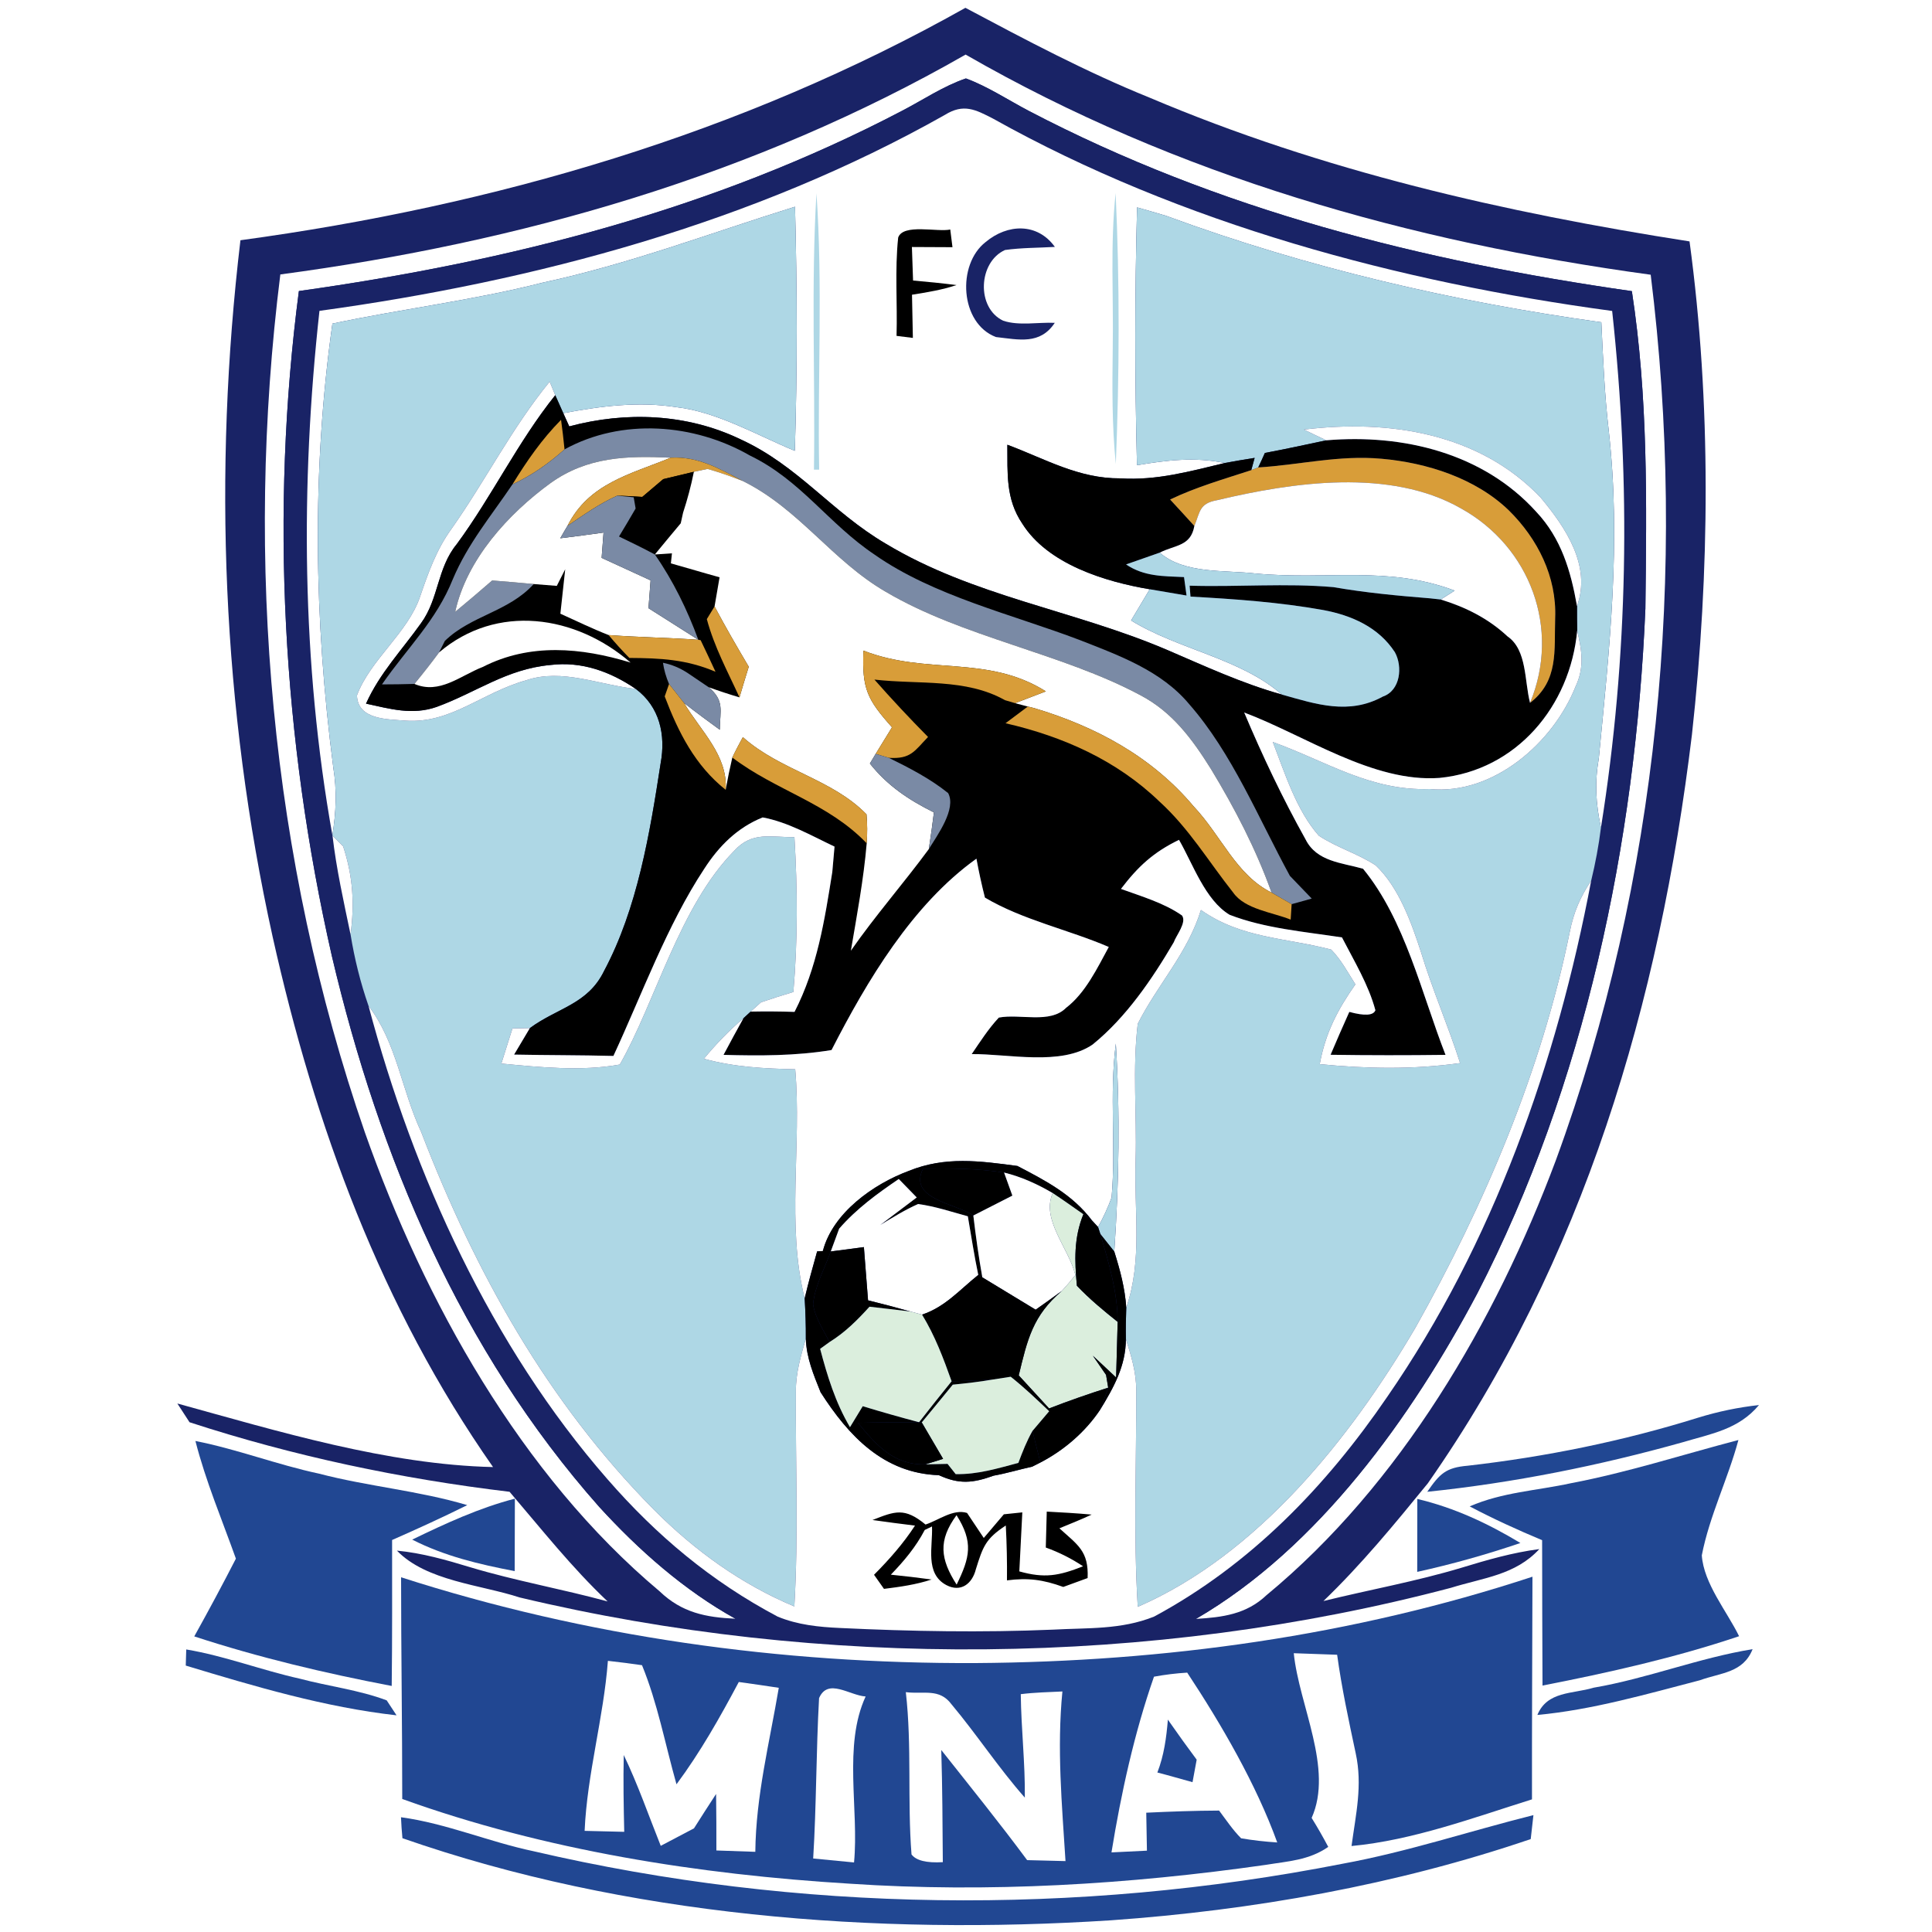 <?xml version="1.0" encoding="UTF-8" standalone="no"?>
<!DOCTYPE svg PUBLIC "-//W3C//DTD SVG 1.1//EN" "http://www.w3.org/Graphics/SVG/1.1/DTD/svg11.dtd">
<svg xmlns="http://www.w3.org/2000/svg" version="1.1" viewBox="0 0 200 200" width="200.0pt" height="200.0pt">
<path d="M 0.00 0.00 L 200.00 0.00 L 200.00 200.00 L 0.00 200.00 L 0.00 0.00 Z" fill="#ffffff" />
<path d="M 99.94 0.81 C 106.20 4.14 112.43 7.45 119.01 10.11 C 136.92 17.71 155.74 22.00 174.90 24.99 C 177.17 41.78 177.00 59.21 175.15 76.04 C 171.79 103.79 163.97 130.44 147.81 153.55 C 144.37 157.77 140.93 161.96 137.00 165.74 C 141.79 164.56 146.58 163.71 151.30 162.29 C 153.95 161.48 156.59 160.72 159.35 160.36 C 156.86 163.06 153.56 163.32 150.20 164.37 C 119.15 172.57 85.02 172.81 53.80 165.37 C 49.74 164.04 44.14 163.68 41.09 160.52 C 43.70 160.77 46.18 161.48 48.68 162.24 C 53.37 163.65 58.17 164.49 62.90 165.78 C 59.19 162.27 56.06 158.30 52.75 154.43 C 41.47 153.08 30.42 150.75 19.62 147.23 C 19.20 146.58 18.78 145.94 18.36 145.29 C 28.81 148.17 40.14 151.62 51.04 151.87 C 39.45 135.31 32.60 116.58 28.22 96.96 C 23.00 73.31 22.04 48.90 24.89 24.87 C 51.20 21.29 76.72 13.86 99.94 0.81 Z" fill="#192366" />
<path d="M 99.96 5.65 C 121.84 18.24 145.98 25.04 170.88 28.44 C 174.68 59.08 171.72 91.09 161.05 120.14 C 154.82 136.80 144.96 153.69 131.11 165.13 C 129.01 167.12 126.55 167.42 123.80 167.59 C 136.48 160.22 146.15 146.68 152.91 133.93 C 164.07 112.32 169.31 87.18 170.33 63.00 C 170.46 51.88 170.62 41.18 168.93 30.14 C 147.12 27.02 126.17 21.75 106.54 11.50 C 104.38 10.37 102.27 8.96 99.99 8.12 C 97.69 8.90 95.57 10.33 93.42 11.45 C 73.85 21.70 52.71 27.07 30.94 30.13 C 27.95 53.00 29.24 76.51 34.36 98.99 C 39.27 119.84 47.70 139.81 62.03 155.99 C 66.11 160.46 70.81 164.62 76.13 167.57 C 73.05 167.43 70.58 166.94 68.28 164.73 C 53.93 152.69 43.94 134.70 37.77 117.22 C 27.99 88.91 25.30 58.08 29.02 28.41 C 53.93 25.08 78.06 18.19 99.96 5.65 Z" fill="#ffffff" />
<path d="M 99.99 8.12 C 102.27 8.96 104.38 10.37 106.54 11.50 C 126.17 21.75 147.12 27.02 168.93 30.14 C 170.62 41.18 170.46 51.88 170.33 63.00 C 169.31 87.18 164.07 112.32 152.91 133.93 C 146.15 146.68 136.48 160.22 123.80 167.59 C 122.37 167.64 120.90 167.47 119.47 167.35 C 129.45 161.98 137.28 153.87 143.62 144.58 C 154.56 128.75 161.17 109.97 164.72 91.16 C 165.16 89.35 165.50 87.53 165.73 85.68 C 168.57 67.90 168.83 50.08 166.89 32.19 C 144.88 29.22 122.28 23.18 102.80 12.28 C 100.98 11.34 99.75 10.69 97.82 11.89 C 78.06 23.05 55.44 29.11 33.07 32.18 C 31.09 50.15 31.22 68.64 34.41 86.47 L 34.42 86.50 C 34.82 89.96 35.58 93.34 36.29 96.74 C 36.70 99.26 37.31 101.72 38.15 104.13 C 42.82 121.67 50.86 139.36 62.87 153.11 C 67.96 158.96 73.63 163.71 80.50 167.35 C 79.06 167.46 77.58 167.62 76.13 167.57 C 70.81 164.62 66.11 160.46 62.03 155.99 C 47.70 139.81 39.27 119.84 34.36 98.99 C 29.24 76.51 27.95 53.00 30.94 30.13 C 52.71 27.07 73.85 21.70 93.42 11.45 C 95.57 10.33 97.69 8.90 99.99 8.12 Z" fill="#192366" />
<path d="M 102.80 12.28 C 122.28 23.18 144.88 29.22 166.89 32.19 C 168.83 50.08 168.57 67.90 165.73 85.68 C 165.19 83.17 165.07 81.02 165.51 78.48 C 166.62 66.99 167.83 56.19 166.54 44.61 C 166.10 40.87 165.95 37.12 165.77 33.36 C 150.36 31.21 135.32 27.72 120.71 22.34 C 119.71 22.04 118.71 21.75 117.71 21.47 C 117.47 30.34 117.47 39.29 117.70 48.16 C 120.76 47.64 123.69 47.28 126.79 47.93 C 123.18 48.79 119.74 49.76 115.98 49.52 C 111.65 49.55 108.22 47.51 104.28 46.04 C 104.31 49.00 104.09 51.64 105.83 54.21 C 108.47 58.41 114.40 60.22 119.02 61.00 C 118.38 62.08 117.73 63.15 117.09 64.23 C 122.02 67.26 128.37 68.13 132.70 71.90 C 128.55 70.74 124.69 68.94 120.75 67.25 C 111.16 63.16 100.73 61.73 91.69 56.28 C 86.08 52.99 82.61 48.18 76.60 45.45 C 71.08 42.81 64.79 42.57 58.93 44.14 L 58.31 42.77 C 62.21 42.04 66.07 41.53 70.03 42.15 C 74.23 42.63 78.37 45.05 82.28 46.67 C 82.55 38.27 82.52 29.80 82.30 21.40 C 73.59 24.11 65.12 27.34 56.17 29.26 C 48.99 31.09 41.64 31.97 34.41 33.50 C 32.26 48.79 32.52 64.15 34.50 79.44 C 34.89 81.85 34.79 84.07 34.41 86.47 C 31.22 68.64 31.09 50.15 33.07 32.18 C 55.44 29.11 78.06 23.05 97.82 11.89 C 99.75 10.69 100.98 11.34 102.80 12.28 Z" fill="#ffffff" />
<path d="M 84.52 20.01 C 85.18 29.50 84.63 39.10 84.80 48.62 L 84.26 48.62 C 84.40 39.09 83.95 29.51 84.52 20.01 Z" fill="#aed7e5" />
<path d="M 115.49 19.99 C 115.92 29.21 115.88 38.82 115.51 48.04 C 115.10 44.03 115.14 40.02 115.19 36.00 C 115.28 30.61 114.92 25.37 115.49 19.99 Z" fill="#aed7e5" />
<path d="M 82.30 21.40 C 82.52 29.80 82.55 38.27 82.28 46.67 C 78.37 45.05 74.23 42.63 70.03 42.15 C 66.07 41.53 62.21 42.04 58.31 42.77 C 58.03 42.15 57.75 41.53 57.48 40.91 L 56.90 39.51 C 52.99 44.30 50.30 49.68 46.75 54.73 C 45.19 56.87 44.34 59.27 43.49 61.75 C 42.24 65.49 38.32 68.30 36.95 71.99 C 37.05 74.53 40.11 74.44 41.98 74.60 C 46.71 74.93 49.86 71.70 54.51 70.41 C 58.16 69.18 61.97 70.88 65.82 71.32 C 68.29 73.17 68.93 76.06 68.39 79.01 C 67.28 86.21 65.99 94.04 62.53 100.52 C 60.84 103.98 57.73 104.31 54.85 106.43 C 54.25 106.44 53.65 106.45 53.05 106.46 C 52.66 107.67 52.28 108.88 51.90 110.10 C 55.89 110.48 60.20 110.92 64.16 110.20 C 67.86 103.71 70.34 93.81 76.02 88.06 C 77.87 86.03 79.80 86.69 82.24 86.66 C 82.56 92.02 82.59 97.34 82.13 102.69 C 81.01 103.02 79.89 103.38 78.78 103.76 L 77.71 104.72 L 76.96 105.41 C 75.45 106.71 74.13 108.07 72.87 109.60 C 75.97 110.46 79.12 110.62 82.32 110.69 C 83.00 118.50 81.39 126.82 83.30 134.41 C 83.38 135.79 83.43 137.18 83.42 138.56 C 82.91 140.36 82.38 142.11 82.39 144.00 C 82.34 151.45 82.67 158.83 82.23 166.30 C 76.69 163.97 71.92 160.52 67.69 156.28 C 56.67 145.14 49.21 131.75 43.61 117.21 C 41.52 112.70 41.07 107.95 38.15 104.13 C 37.31 101.72 36.70 99.26 36.29 96.74 C 36.71 93.52 36.54 90.72 35.52 87.61 L 34.42 86.50 L 34.41 86.47 C 34.79 84.07 34.89 81.85 34.50 79.44 C 32.52 64.15 32.26 48.79 34.41 33.50 C 41.64 31.97 48.99 31.09 56.17 29.26 C 65.12 27.34 73.59 24.11 82.30 21.40 Z" fill="#aed7e5" />
<path d="M 117.71 21.47 C 118.71 21.75 119.71 22.04 120.71 22.34 C 135.32 27.72 150.36 31.21 165.77 33.36 C 165.95 37.12 166.10 40.87 166.54 44.61 C 167.83 56.19 166.62 66.99 165.51 78.48 C 165.07 81.02 165.19 83.17 165.73 85.68 C 165.50 87.53 165.16 89.35 164.72 91.16 C 163.58 92.87 162.90 94.44 162.50 96.48 C 159.58 110.86 153.68 124.71 146.51 137.47 C 139.80 148.88 130.20 160.94 117.78 166.34 C 117.32 158.85 117.65 151.39 117.62 144.00 C 117.65 142.11 117.10 140.38 116.55 138.60 C 116.53 137.53 116.55 136.45 116.59 135.37 C 118.29 130.37 117.38 125.50 117.56 120.00 C 117.69 115.35 117.22 110.59 117.78 105.98 C 119.83 101.92 122.94 98.68 124.32 94.20 C 128.51 97.15 133.06 97.06 137.80 98.30 C 138.82 99.33 139.54 100.69 140.31 101.90 C 138.46 104.53 137.20 106.96 136.62 110.16 C 141.48 110.64 146.30 110.73 151.15 110.05 C 149.91 106.17 148.27 102.43 147.09 98.53 C 146.10 95.48 144.79 91.83 142.41 89.58 C 140.57 88.37 138.36 87.73 136.52 86.51 C 134.20 83.88 133.01 80.04 131.76 76.81 C 137.37 78.84 141.86 81.89 148.00 81.68 C 154.59 82.33 160.79 76.88 163.10 71.07 C 164.04 69.08 163.75 67.34 163.27 65.28 C 163.25 64.44 163.25 63.59 163.25 62.74 C 164.76 58.57 162.06 54.59 159.49 51.51 C 153.14 44.83 143.78 43.39 134.98 44.47 C 135.75 44.85 136.53 45.22 137.31 45.58 C 135.19 46.03 133.07 46.49 130.94 46.89 C 130.72 47.39 130.49 47.89 130.25 48.39 L 129.53 48.67 L 129.88 47.40 C 128.85 47.56 127.82 47.74 126.79 47.93 C 123.69 47.28 120.76 47.64 117.70 48.16 C 117.47 39.29 117.47 30.34 117.71 21.47 Z" fill="#aed7e5" />
<path d="M 98.37 23.76 C 98.45 24.37 98.52 24.98 98.60 25.59 C 97.20 25.58 95.80 25.58 94.40 25.57 C 94.44 26.73 94.48 27.88 94.52 29.04 C 96.02 29.17 97.52 29.32 99.02 29.51 C 97.52 30.01 95.97 30.26 94.41 30.51 C 94.44 32.00 94.47 33.49 94.50 34.98 C 93.94 34.91 93.38 34.84 92.81 34.77 C 92.91 31.40 92.62 27.94 92.98 24.59 C 93.49 23.12 97.04 24.05 98.37 23.76 Z" fill="#000000" />
<path d="M 109.20 25.56 C 107.49 25.66 105.74 25.64 104.04 25.88 C 101.27 27.12 101.04 31.87 103.85 33.20 C 105.49 33.75 107.48 33.34 109.19 33.42 C 107.67 35.71 105.49 35.16 103.10 34.89 C 99.36 33.47 99.04 27.37 102.04 25.05 C 104.29 23.17 107.38 23.03 109.20 25.56 Z" fill="#192366" />
<path d="M 56.90 39.51 L 57.48 40.91 C 53.62 45.72 50.95 51.34 47.29 56.32 C 45.24 58.80 45.44 61.98 43.58 64.52 C 41.61 67.29 39.31 69.68 37.89 72.84 C 40.38 73.38 42.68 74.06 45.20 73.18 C 49.31 71.68 52.44 69.25 56.98 68.84 C 60.21 68.44 63.18 69.52 65.82 71.32 C 61.97 70.88 58.16 69.18 54.51 70.41 C 49.86 71.70 46.71 74.93 41.98 74.60 C 40.11 74.44 37.05 74.53 36.95 71.99 C 38.32 68.30 42.24 65.49 43.49 61.75 C 44.34 59.27 45.19 56.87 46.75 54.73 C 50.30 49.68 52.99 44.30 56.90 39.51 Z" fill="#ffffff" />
<path d="M 57.48 40.91 C 57.75 41.53 58.03 42.15 58.31 42.77 L 58.93 44.14 C 64.79 42.57 71.08 42.81 76.60 45.45 C 82.61 48.18 86.08 52.99 91.69 56.28 C 100.73 61.73 111.16 63.16 120.75 67.25 C 124.69 68.94 128.55 70.74 132.70 71.90 C 136.27 72.91 139.64 74.03 143.15 72.11 C 144.98 71.48 145.22 69.01 144.40 67.52 C 142.71 64.92 139.92 63.70 136.98 63.15 C 132.46 62.34 127.82 62.01 123.24 61.76 L 123.15 60.63 C 128.10 60.78 133.10 60.35 138.03 60.78 C 141.37 61.36 144.68 61.67 148.05 61.94 L 149.14 62.06 C 151.71 62.84 154.08 64.03 156.06 65.88 C 158.09 67.28 157.80 70.51 158.39 72.76 C 161.37 70.45 160.88 67.35 160.99 63.99 C 161.16 59.71 159.18 55.77 156.18 52.82 C 152.74 49.50 147.69 47.90 143.02 47.49 C 138.62 47.09 134.59 48.12 130.25 48.39 C 130.49 47.89 130.72 47.39 130.94 46.89 C 133.07 46.49 135.19 46.03 137.31 45.58 C 145.25 44.91 153.53 46.90 159.02 52.97 C 161.62 55.72 162.61 59.11 163.25 62.74 C 163.25 63.59 163.25 64.44 163.27 65.28 C 162.55 73.08 157.00 79.75 149.01 80.53 C 142.12 81.03 135.11 76.13 128.80 73.76 C 130.68 78.22 132.79 82.67 135.15 86.89 C 136.30 89.20 138.88 89.30 141.10 89.93 C 145.46 95.24 147.16 102.86 149.64 109.20 C 145.67 109.25 141.71 109.25 137.74 109.19 C 138.37 107.70 139.02 106.22 139.68 104.75 C 141.26 105.18 142.17 105.13 142.38 104.58 C 141.68 101.95 140.16 99.45 138.92 97.04 C 135.07 96.45 130.93 96.11 127.29 94.70 C 124.76 93.19 123.48 89.41 122.05 86.94 C 119.39 88.23 117.81 89.70 116.04 92.02 C 118.13 92.78 120.53 93.48 122.36 94.77 C 122.88 95.48 121.75 96.84 121.51 97.54 C 119.27 101.36 116.58 105.31 113.12 108.12 C 109.86 110.38 104.37 109.08 100.59 109.12 C 101.47 107.83 102.33 106.48 103.40 105.34 C 105.61 104.92 108.70 106.01 110.36 104.33 C 112.37 102.79 113.59 100.21 114.78 98.03 C 110.60 96.23 105.87 95.24 101.96 92.92 C 101.62 91.59 101.33 90.25 101.08 88.89 C 94.44 93.64 89.75 101.54 86.08 108.70 C 82.37 109.31 78.65 109.30 74.90 109.20 C 75.57 107.93 76.26 106.67 76.96 105.41 L 77.71 104.72 C 79.23 104.69 80.74 104.70 82.25 104.75 C 84.60 100.16 85.36 95.29 86.16 90.26 C 86.23 89.39 86.31 88.51 86.39 87.64 C 84.02 86.52 81.54 85.09 78.95 84.62 C 76.33 85.67 74.42 87.59 72.91 89.93 C 69.05 95.77 66.44 102.98 63.50 109.31 C 60.07 109.22 56.65 109.24 53.22 109.17 C 53.76 108.25 54.30 107.34 54.85 106.43 C 57.73 104.31 60.84 103.98 62.53 100.52 C 65.99 94.04 67.28 86.21 68.39 79.01 C 68.93 76.06 68.29 73.17 65.82 71.32 C 63.18 69.52 60.21 68.44 56.98 68.84 C 52.44 69.25 49.31 71.68 45.20 73.18 C 42.68 74.06 40.38 73.38 37.89 72.84 C 39.31 69.68 41.61 67.29 43.58 64.52 C 45.44 61.98 45.24 58.80 47.29 56.32 C 50.95 51.34 53.62 45.72 57.48 40.91 Z" fill="#000000" />
<path d="M 58.08 43.46 C 58.22 44.48 58.34 45.50 58.44 46.52 C 56.77 48.00 55.09 49.19 53.05 50.14 C 54.52 47.74 56.09 45.47 58.08 43.46 Z" fill="#d89d39" />
<path d="M 134.98 44.47 C 143.78 43.39 153.14 44.83 159.49 51.51 C 162.06 54.59 164.76 58.57 163.25 62.74 C 162.61 59.11 161.62 55.72 159.02 52.97 C 153.53 46.90 145.25 44.91 137.31 45.58 C 136.53 45.22 135.75 44.85 134.98 44.47 Z" fill="#ffffff" />
<path d="M 77.62 47.15 C 82.94 49.72 85.73 54.20 90.56 57.43 C 96.65 61.70 104.82 63.61 111.76 66.25 C 115.84 67.85 120.22 69.43 123.11 72.90 C 127.54 77.95 130.27 84.69 133.53 90.67 C 134.29 91.45 135.04 92.23 135.79 93.02 L 133.71 93.60 C 133.02 93.21 132.32 92.80 131.63 92.40 C 130.02 87.90 127.83 83.69 125.36 79.61 C 123.42 76.51 121.36 73.70 118.04 71.96 C 109.91 67.61 99.69 65.98 91.69 61.26 C 86.12 58.03 82.76 52.70 76.89 49.79 C 74.46 48.52 72.29 47.23 69.44 47.38 C 64.92 47.17 60.81 47.27 56.99 50.01 C 52.61 53.20 48.31 57.91 47.12 63.34 C 48.41 62.27 49.69 61.19 50.95 60.09 C 52.39 60.20 53.82 60.33 55.25 60.46 C 52.65 63.34 48.75 63.71 46.05 66.35 L 45.45 67.54 C 44.63 68.65 43.78 69.73 42.90 70.80 C 41.78 70.84 40.66 70.84 39.54 70.85 C 42.14 67.09 45.16 64.25 46.88 59.95 C 48.43 56.27 50.85 53.40 53.05 50.14 C 55.09 49.19 56.77 48.00 58.44 46.52 C 64.36 43.26 71.84 43.83 77.62 47.15 Z" fill="#7a8aa5" />
<path d="M 104.28 46.04 C 108.22 47.51 111.65 49.55 115.98 49.52 C 119.74 49.76 123.18 48.79 126.79 47.93 C 127.82 47.74 128.85 47.56 129.88 47.40 L 129.53 48.67 C 126.69 49.60 123.84 50.41 121.13 51.71 C 121.97 52.62 122.81 53.53 123.64 54.45 C 123.26 56.56 121.69 56.39 120.05 57.21 C 118.89 57.62 117.73 58.02 116.57 58.43 C 118.44 59.69 120.40 59.64 122.57 59.74 L 122.83 61.65 C 121.56 61.43 120.29 61.22 119.02 61.00 C 114.40 60.22 108.47 58.41 105.83 54.21 C 104.09 51.64 104.31 49.00 104.28 46.04 Z" fill="#000000" />
<path d="M 69.44 47.38 C 65.24 49.10 60.96 50.03 58.75 54.43 C 58.49 54.86 58.24 55.29 58.00 55.72 C 59.49 55.54 60.98 55.34 62.48 55.13 C 62.41 56.00 62.34 56.87 62.28 57.75 C 63.97 58.52 65.66 59.30 67.35 60.08 C 67.28 61.04 67.20 62.00 67.13 62.96 C 68.85 64.05 70.58 65.14 72.29 66.23 C 69.20 66.01 66.10 65.97 63.00 65.74 C 61.31 65.08 59.67 64.28 58.01 63.53 C 58.18 61.99 58.34 60.46 58.51 58.93 C 58.22 59.50 57.93 60.07 57.64 60.65 C 56.84 60.58 56.05 60.52 55.25 60.46 C 53.82 60.33 52.39 60.20 50.95 60.09 C 49.69 61.19 48.41 62.27 47.12 63.34 C 48.31 57.91 52.61 53.20 56.99 50.01 C 60.81 47.27 64.92 47.17 69.44 47.38 Z" fill="#ffffff" />
<path d="M 69.44 47.38 C 72.29 47.23 74.46 48.52 76.89 49.79 C 75.69 49.32 74.48 48.89 73.24 48.54 L 71.83 48.84 C 70.77 49.10 69.72 49.35 68.66 49.60 C 67.94 50.22 67.21 50.83 66.49 51.44 C 65.63 51.38 64.76 51.34 63.90 51.31 C 62.09 52.11 60.39 53.32 58.75 54.43 C 60.96 50.03 65.24 49.10 69.44 47.38 Z" fill="#d89d39" />
<path d="M 143.02 47.49 C 147.69 47.90 152.74 49.50 156.18 52.82 C 159.18 55.77 161.16 59.71 160.99 63.99 C 160.88 67.35 161.37 70.45 158.39 72.76 C 161.57 65.09 158.42 56.61 151.24 52.63 C 143.91 48.44 133.84 49.91 125.99 51.78 C 124.15 52.11 124.24 52.96 123.64 54.45 C 122.81 53.53 121.97 52.62 121.13 51.71 C 123.84 50.41 126.69 49.60 129.53 48.67 L 130.25 48.39 C 134.59 48.12 138.62 47.09 143.02 47.49 Z" fill="#d89d39" />
<path d="M 71.83 48.84 C 71.54 50.29 71.16 51.70 70.71 53.08 L 70.47 54.17 C 69.57 55.24 68.68 56.32 67.79 57.40 C 66.57 56.74 65.32 56.14 64.08 55.54 C 64.66 54.58 65.24 53.61 65.80 52.64 L 65.60 51.48 L 63.90 51.31 C 64.76 51.34 65.63 51.38 66.49 51.44 C 67.21 50.83 67.94 50.22 68.66 49.60 C 69.72 49.35 70.77 49.10 71.83 48.84 Z" fill="#000000" />
<path d="M 71.83 48.84 L 73.24 48.54 C 74.48 48.89 75.69 49.32 76.89 49.79 C 82.76 52.70 86.12 58.03 91.69 61.26 C 99.69 65.98 109.91 67.61 118.04 71.96 C 121.36 73.70 123.42 76.51 125.36 79.61 C 127.83 83.69 130.02 87.90 131.63 92.40 C 127.95 90.57 126.45 86.53 123.55 83.46 C 119.24 78.33 113.43 75.21 107.08 73.31 L 106.40 73.14 L 105.08 72.79 L 108.27 71.57 C 102.17 67.74 95.95 69.92 89.38 67.35 C 89.23 71.32 89.76 72.39 92.34 75.29 C 91.77 76.21 91.21 77.13 90.65 78.04 L 90.05 79.04 C 91.87 81.34 94.08 82.81 96.68 84.10 C 96.52 85.37 96.35 86.64 96.15 87.90 C 93.53 91.46 90.61 94.78 88.08 98.42 C 88.71 94.72 89.40 91.04 89.72 87.30 C 89.79 86.29 89.79 85.29 89.70 84.30 C 86.13 80.63 80.81 79.78 76.90 76.31 C 76.52 77.00 76.15 77.70 75.81 78.42 C 75.55 79.53 75.32 80.64 75.12 81.76 C 75.35 78.19 72.54 75.68 70.81 72.77 C 72.02 73.72 73.26 74.63 74.51 75.54 C 74.54 73.51 75.02 72.55 73.36 71.14 C 74.41 71.52 75.47 71.87 76.55 72.19 C 76.86 71.13 77.18 70.08 77.51 69.02 C 76.29 66.96 75.09 64.89 73.97 62.78 C 74.15 61.77 74.32 60.77 74.49 59.76 C 72.81 59.30 71.14 58.79 69.45 58.32 L 69.56 57.28 L 67.79 57.40 C 68.68 56.32 69.57 55.24 70.47 54.17 L 70.71 53.08 C 71.16 51.70 71.54 50.29 71.83 48.84 Z" fill="#ffffff" />
<path d="M 151.24 52.63 C 158.42 56.61 161.57 65.09 158.39 72.76 C 157.80 70.51 158.09 67.28 156.06 65.88 C 154.08 64.03 151.71 62.84 149.14 62.06 L 150.59 61.14 C 143.59 58.52 137.44 60.07 130.00 59.37 C 126.74 58.99 122.63 59.44 120.05 57.21 C 121.69 56.39 123.26 56.56 123.64 54.45 C 124.24 52.96 124.15 52.11 125.99 51.78 C 133.84 49.91 143.91 48.44 151.24 52.63 Z" fill="#ffffff" />
<path d="M 63.90 51.31 L 65.60 51.48 L 65.80 52.64 C 65.24 53.61 64.66 54.58 64.08 55.54 C 65.32 56.14 66.57 56.74 67.79 57.40 C 69.68 60.11 71.15 63.13 72.29 66.23 C 70.58 65.14 68.85 64.05 67.13 62.96 C 67.20 62.00 67.28 61.04 67.35 60.08 C 65.66 59.30 63.97 58.52 62.28 57.75 C 62.34 56.87 62.41 56.00 62.48 55.13 C 60.98 55.34 59.49 55.54 58.00 55.72 C 58.24 55.29 58.49 54.86 58.75 54.43 C 60.39 53.32 62.09 52.11 63.90 51.31 Z" fill="#7a8aa5" />
<path d="M 120.05 57.21 C 122.63 59.44 126.74 58.99 130.00 59.37 C 137.44 60.07 143.59 58.52 150.59 61.14 L 149.14 62.06 L 148.05 61.94 C 144.68 61.67 141.37 61.36 138.03 60.78 C 133.10 60.35 128.10 60.78 123.15 60.63 L 123.24 61.76 C 127.82 62.01 132.46 62.34 136.98 63.15 C 139.92 63.70 142.71 64.92 144.40 67.52 C 145.22 69.01 144.98 71.48 143.15 72.11 C 139.64 74.03 136.27 72.91 132.70 71.90 C 128.37 68.13 122.02 67.26 117.09 64.23 C 117.73 63.15 118.38 62.08 119.02 61.00 C 120.29 61.22 121.56 61.43 122.83 61.65 L 122.57 59.74 C 120.40 59.64 118.44 59.69 116.57 58.43 C 117.73 58.02 118.89 57.62 120.05 57.21 Z" fill="#aed7e5" />
<path d="M 73.17 64.09 L 73.97 62.78 C 75.09 64.89 76.29 66.96 77.51 69.02 C 77.18 70.08 76.86 71.13 76.55 72.19 C 75.32 69.50 73.94 66.97 73.17 64.09 Z" fill="#d89d39" />
<path d="M 65.28 68.59 C 60.17 67.03 54.86 66.55 49.98 69.04 C 47.62 69.96 45.50 71.91 42.90 70.80 C 43.78 69.73 44.63 68.65 45.45 67.54 C 51.43 62.44 59.59 63.66 65.28 68.59 Z" fill="#ffffff" />
<path d="M 63.00 65.74 C 66.10 65.97 69.20 66.01 72.29 66.23 L 72.53 66.27 C 73.05 67.36 73.57 68.45 74.07 69.54 C 71.04 68.25 68.35 68.13 65.15 68.11 C 64.40 67.35 63.69 66.56 63.00 65.74 Z" fill="#d89d39" />
<path d="M 163.27 65.28 C 163.75 67.34 164.04 69.08 163.10 71.07 C 160.79 76.88 154.59 82.33 148.00 81.68 C 141.86 81.89 137.37 78.84 131.76 76.81 C 133.01 80.04 134.20 83.88 136.52 86.51 C 138.36 87.73 140.57 88.37 142.41 89.58 C 144.79 91.83 146.10 95.48 147.09 98.53 C 148.27 102.43 149.91 106.17 151.15 110.05 C 146.30 110.73 141.48 110.64 136.62 110.16 C 137.20 106.96 138.46 104.53 140.31 101.90 C 139.54 100.69 138.82 99.33 137.80 98.30 C 133.06 97.06 128.51 97.15 124.32 94.20 C 122.94 98.68 119.83 101.92 117.78 105.98 C 117.22 110.59 117.69 115.35 117.56 120.00 C 117.38 125.50 118.29 130.37 116.59 135.37 C 116.46 133.36 115.95 131.47 115.35 129.56 C 115.84 122.38 115.96 115.21 115.51 108.03 C 114.82 113.34 115.54 118.67 115.07 123.97 C 114.69 125.01 114.22 126.03 113.67 127.02 L 113.05 126.35 C 111.01 123.65 108.25 122.23 105.32 120.70 C 101.43 120.18 97.83 119.68 94.06 121.22 C 90.42 122.57 86.20 125.56 85.18 129.51 L 84.59 129.54 C 84.14 131.16 83.68 132.77 83.30 134.41 C 81.39 126.82 83.00 118.50 82.32 110.69 C 79.12 110.62 75.97 110.46 72.87 109.60 C 74.13 108.07 75.45 106.71 76.96 105.41 C 76.26 106.67 75.57 107.93 74.90 109.20 C 78.65 109.30 82.37 109.31 86.08 108.70 C 89.75 101.54 94.44 93.64 101.08 88.89 C 101.33 90.25 101.62 91.59 101.96 92.92 C 105.87 95.24 110.60 96.23 114.78 98.03 C 113.59 100.21 112.37 102.79 110.36 104.33 C 108.70 106.01 105.61 104.92 103.40 105.34 C 102.33 106.48 101.47 107.83 100.59 109.12 C 104.37 109.08 109.86 110.38 113.12 108.12 C 116.58 105.31 119.27 101.36 121.51 97.54 C 121.75 96.84 122.88 95.48 122.36 94.77 C 120.53 93.48 118.13 92.78 116.04 92.02 C 117.81 89.70 119.39 88.23 122.05 86.94 C 123.48 89.41 124.76 93.19 127.29 94.70 C 130.93 96.11 135.07 96.45 138.92 97.04 C 140.16 99.45 141.68 101.95 142.38 104.58 C 142.17 105.13 141.26 105.18 139.68 104.75 C 139.02 106.22 138.37 107.70 137.74 109.19 C 141.71 109.25 145.67 109.25 149.64 109.20 C 147.16 102.86 145.46 95.24 141.10 89.93 C 138.88 89.30 136.30 89.20 135.15 86.89 C 132.79 82.67 130.68 78.22 128.80 73.76 C 135.11 76.13 142.12 81.03 149.01 80.53 C 157.00 79.75 162.55 73.08 163.27 65.28 Z" fill="#ffffff" />
<path d="M 89.38 67.35 C 95.95 69.92 102.17 67.74 108.27 71.57 L 105.08 72.79 L 104.03 72.48 C 99.99 70.20 95.14 70.88 90.52 70.35 C 92.32 72.39 94.16 74.36 96.07 76.29 C 94.67 77.74 94.30 78.60 92.01 78.45 L 90.65 78.04 C 91.21 77.13 91.77 76.21 92.34 75.29 C 89.76 72.39 89.23 71.32 89.38 67.35 Z" fill="#d89d39" />
<path d="M 68.63 68.61 C 69.54 68.79 70.40 69.15 71.23 69.70 C 71.94 70.18 72.65 70.66 73.36 71.14 C 75.02 72.55 74.54 73.51 74.51 75.54 C 73.26 74.63 72.02 73.72 70.81 72.77 L 69.26 70.81 C 68.95 70.09 68.74 69.36 68.63 68.61 Z" fill="#7a8aa5" />
<path d="M 68.81 72.09 L 69.26 70.81 L 70.81 72.77 C 72.54 75.68 75.35 78.19 75.12 81.76 C 71.95 79.24 70.22 75.80 68.81 72.09 Z" fill="#d89d39" />
<path d="M 106.40 73.14 L 107.08 73.31 C 113.43 75.21 119.24 78.33 123.55 83.46 C 126.45 86.53 127.95 90.57 131.63 92.40 C 132.32 92.80 133.02 93.21 133.71 93.60 L 133.61 95.20 C 131.75 94.44 128.87 94.14 127.66 92.40 C 125.11 89.19 123.09 85.76 120.02 82.97 C 115.59 78.70 110.04 76.24 104.09 74.87 C 104.86 74.29 105.63 73.71 106.40 73.14 Z" fill="#d89d39" />
<path d="M 76.90 76.31 C 80.81 79.78 86.13 80.63 89.70 84.30 C 89.79 85.29 89.79 86.29 89.72 87.30 C 85.70 83.10 80.32 81.85 75.81 78.42 C 76.15 77.70 76.52 77.00 76.90 76.31 Z" fill="#d89d39" />
<path d="M 90.65 78.04 L 92.01 78.45 C 94.13 79.49 96.30 80.61 98.15 82.10 C 99.03 83.73 97.04 86.45 96.15 87.90 C 96.35 86.64 96.52 85.37 96.68 84.10 C 94.08 82.81 91.87 81.34 90.05 79.04 L 90.65 78.04 Z" fill="#7a8aa5" />
<path d="M 78.95 84.62 C 81.54 85.09 84.02 86.52 86.39 87.64 C 86.31 88.51 86.23 89.39 86.16 90.26 C 85.36 95.29 84.60 100.16 82.25 104.75 C 80.74 104.70 79.23 104.69 77.71 104.72 L 78.78 103.76 C 79.89 103.38 81.01 103.02 82.13 102.69 C 82.59 97.34 82.56 92.02 82.24 86.66 C 79.80 86.69 77.87 86.03 76.02 88.06 C 70.34 93.81 67.86 103.71 64.16 110.20 C 60.20 110.92 55.89 110.48 51.90 110.10 C 52.28 108.88 52.66 107.67 53.05 106.46 C 53.65 106.45 54.25 106.44 54.85 106.43 C 54.30 107.34 53.76 108.25 53.22 109.17 C 56.65 109.24 60.07 109.22 63.50 109.31 C 66.44 102.98 69.05 95.77 72.91 89.93 C 74.42 87.59 76.33 85.67 78.95 84.62 Z" fill="#ffffff" />
<path d="M 34.42 86.50 L 35.52 87.61 C 36.54 90.72 36.71 93.52 36.29 96.74 C 35.58 93.34 34.82 89.96 34.42 86.50 Z" fill="#ffffff" />
<path d="M 164.72 91.16 C 161.17 109.97 154.56 128.75 143.62 144.58 C 137.28 153.87 129.45 161.98 119.47 167.35 C 116.05 168.72 112.63 168.50 109.00 168.70 C 101.66 169.01 94.32 168.88 86.99 168.53 C 84.76 168.43 82.58 168.21 80.50 167.35 C 73.63 163.71 67.96 158.96 62.87 153.11 C 50.86 139.36 42.82 121.67 38.15 104.13 C 41.07 107.95 41.52 112.70 43.61 117.21 C 49.21 131.75 56.67 145.14 67.69 156.28 C 71.92 160.52 76.69 163.97 82.23 166.30 C 82.67 158.83 82.34 151.45 82.39 144.00 C 82.38 142.11 82.91 140.36 83.42 138.56 C 83.48 140.57 84.22 142.30 84.95 144.13 C 87.84 148.64 91.47 152.52 97.19 152.71 C 99.31 153.68 100.72 153.53 102.86 152.76 C 104.21 152.52 105.51 152.12 106.85 151.83 L 107.70 151.40 C 110.14 150.13 112.33 148.25 113.87 145.96 C 115.28 143.65 116.55 141.40 116.55 138.60 C 117.10 140.38 117.65 142.11 117.62 144.00 C 117.65 151.39 117.32 158.85 117.78 166.34 C 130.20 160.94 139.80 148.88 146.51 137.47 C 153.68 124.71 159.58 110.86 162.50 96.48 C 162.90 94.44 163.58 92.87 164.72 91.16 Z" fill="#ffffff" />
<path d="M 115.51 108.03 C 115.96 115.21 115.84 122.38 115.35 129.56 C 114.87 128.96 114.39 128.35 113.91 127.75 L 113.67 127.02 C 114.22 126.03 114.69 125.01 115.07 123.97 C 115.54 118.67 114.82 113.34 115.51 108.03 Z" fill="#aed7e5" />
<path d="M 105.32 120.70 C 108.25 122.23 111.01 123.65 113.05 126.35 L 112.15 125.70 C 111.10 124.96 110.06 124.22 108.98 123.51 C 107.40 122.58 105.73 121.82 103.94 121.38 C 101.18 120.95 98.33 120.93 95.55 120.98 C 94.00 124.14 98.89 124.55 100.76 125.83 C 101.01 127.97 101.31 130.10 101.69 132.23 L 101.27 131.98 C 100.85 129.97 100.54 127.94 100.19 125.91 C 98.50 125.45 96.78 124.87 95.04 124.64 C 93.66 125.25 92.40 126.04 91.11 126.82 C 92.38 125.87 93.64 124.92 94.90 123.96 C 94.28 123.33 93.66 122.69 93.04 122.05 C 90.80 123.57 88.65 125.14 86.87 127.19 L 86.00 129.55 C 85.37 131.32 84.34 133.14 84.17 135.02 C 84.37 136.40 85.25 137.69 85.87 138.93 L 84.90 139.63 C 85.65 142.47 86.48 145.18 87.99 147.74 L 89.31 145.57 C 91.24 146.16 93.19 146.71 95.14 147.23 C 96.25 145.81 97.37 144.39 98.51 142.99 C 99.92 142.94 101.35 142.91 102.76 142.81 C 101.39 143.05 100.01 143.20 98.63 143.34 C 97.56 144.64 96.50 145.95 95.42 147.25 C 93.22 147.22 91.02 147.24 88.82 147.29 C 90.71 149.60 92.53 151.68 95.80 151.59 C 96.56 151.58 97.33 151.56 98.09 151.54 L 98.93 152.60 C 101.19 152.65 103.26 152.01 105.42 151.44 C 105.84 150.31 106.28 149.19 106.88 148.13 C 107.15 149.22 107.43 150.31 107.70 151.40 L 106.85 151.83 C 105.51 152.12 104.21 152.52 102.86 152.76 C 100.72 153.53 99.31 153.68 97.19 152.71 C 91.47 152.52 87.84 148.64 84.95 144.13 C 84.22 142.30 83.48 140.57 83.42 138.56 C 83.43 137.18 83.38 135.79 83.30 134.41 C 83.68 132.77 84.14 131.16 84.59 129.54 L 85.18 129.51 C 86.20 125.56 90.42 122.57 94.06 121.22 C 97.83 119.68 101.43 120.18 105.32 120.70 Z" fill="#000000" />
<path d="M 95.55 120.98 C 98.33 120.93 101.18 120.95 103.94 121.38 L 104.80 123.77 C 103.45 124.45 102.10 125.14 100.76 125.83 C 98.89 124.55 94.00 124.14 95.55 120.98 Z" fill="#000000" />
<path d="M 103.94 121.38 C 105.73 121.82 107.40 122.58 108.98 123.51 C 107.75 126.27 110.67 129.23 111.32 132.00 C 110.87 132.57 110.40 133.12 109.92 133.64 C 109.02 134.30 108.12 134.94 107.21 135.58 C 105.37 134.46 103.53 133.34 101.69 132.23 C 101.31 130.10 101.01 127.97 100.76 125.83 C 102.10 125.14 103.45 124.45 104.80 123.77 L 103.94 121.38 Z" fill="#ffffff" />
<path d="M 93.04 122.05 C 93.66 122.69 94.28 123.33 94.90 123.96 C 93.64 124.92 92.38 125.87 91.11 126.82 C 92.40 126.04 93.66 125.25 95.04 124.64 C 96.78 124.87 98.50 125.45 100.19 125.91 C 100.54 127.94 100.85 129.97 101.27 131.98 C 99.33 133.53 97.85 135.29 95.45 136.09 L 94.26 135.77 C 92.80 135.36 91.34 134.97 89.86 134.61 C 89.72 132.77 89.57 130.94 89.43 129.10 C 88.29 129.25 87.14 129.40 86.00 129.55 L 86.87 127.19 C 88.65 125.14 90.80 123.57 93.04 122.05 Z" fill="#ffffff" />
<path d="M 106.20 124.26 C 106.73 124.72 106.73 124.72 106.20 124.26 Z" fill="#aed7e5" />
<path d="M 108.98 123.51 C 110.06 124.22 111.10 124.96 112.15 125.70 C 111.15 128.16 111.24 130.52 111.48 133.10 C 112.78 134.47 114.22 135.66 115.70 136.84 C 115.65 138.76 115.60 140.68 115.54 142.60 C 114.73 141.85 113.93 141.10 113.13 140.34 C 113.59 141.00 114.05 141.67 114.50 142.33 L 114.72 143.65 C 112.65 144.31 110.62 145.02 108.60 145.80 C 107.55 144.66 106.50 143.52 105.46 142.38 C 106.36 138.65 106.91 136.20 109.92 133.64 C 110.40 133.12 110.87 132.57 111.32 132.00 C 110.67 129.23 107.75 126.27 108.98 123.51 Z" fill="#dbeedd" />
<path d="M 112.15 125.70 L 113.05 126.35 L 113.67 127.02 L 113.91 127.75 C 114.78 130.77 115.68 133.65 115.70 136.84 C 114.22 135.66 112.78 134.47 111.48 133.10 C 111.24 130.52 111.15 128.16 112.15 125.70 Z" fill="#000000" />
<path d="M 113.91 127.75 C 114.39 128.35 114.87 128.96 115.35 129.56 C 115.95 131.47 116.46 133.36 116.59 135.37 C 116.55 136.45 116.53 137.53 116.55 138.60 C 116.55 141.40 115.28 143.65 113.87 145.96 C 114.17 145.20 114.46 144.43 114.72 143.65 L 114.50 142.33 C 114.05 141.67 113.59 141.00 113.13 140.34 C 113.93 141.10 114.73 141.85 115.54 142.60 C 115.60 140.68 115.65 138.76 115.70 136.84 C 115.68 133.65 114.78 130.77 113.91 127.75 Z" fill="#000000" />
<path d="M 86.00 129.55 C 87.14 129.40 88.29 129.25 89.43 129.10 C 89.57 130.94 89.72 132.77 89.86 134.61 C 91.34 134.97 92.80 135.36 94.26 135.77 C 92.84 135.59 91.43 135.44 90.01 135.27 C 88.75 136.66 87.47 137.94 85.87 138.93 C 85.25 137.69 84.37 136.40 84.17 135.02 C 84.34 133.14 85.37 131.32 86.00 129.55 Z" fill="#000000" />
<path d="M 101.27 131.98 L 101.69 132.23 C 103.53 133.34 105.37 134.46 107.21 135.58 C 108.12 134.94 109.02 134.30 109.92 133.64 C 106.91 136.20 106.36 138.65 105.46 142.38 C 106.50 143.52 107.55 144.66 108.60 145.80 C 110.62 145.02 112.65 144.31 114.72 143.65 C 114.46 144.43 114.17 145.20 113.87 145.96 C 112.33 148.25 110.14 150.13 107.70 151.40 C 107.43 150.31 107.15 149.22 106.88 148.13 C 107.45 147.45 108.03 146.77 108.61 146.09 C 107.32 144.86 106.03 143.63 104.63 142.52 L 102.76 142.81 C 101.35 142.91 99.92 142.94 98.51 142.99 C 97.66 140.60 96.78 138.26 95.45 136.09 C 97.85 135.29 99.33 133.53 101.27 131.98 Z" fill="#000000" />
<path d="M 94.26 135.77 L 95.45 136.09 C 96.78 138.26 97.66 140.60 98.51 142.99 C 97.37 144.39 96.25 145.81 95.14 147.23 C 93.19 146.71 91.24 146.16 89.31 145.57 L 87.99 147.74 C 86.48 145.18 85.65 142.47 84.90 139.63 L 85.87 138.93 C 87.47 137.94 88.75 136.66 90.01 135.27 C 91.43 135.44 92.84 135.59 94.26 135.77 Z" fill="#dbeedd" />
<path d="M 102.76 142.81 L 104.63 142.52 C 106.03 143.63 107.32 144.86 108.61 146.09 C 108.03 146.77 107.45 147.45 106.88 148.13 C 106.28 149.19 105.84 150.31 105.42 151.44 C 103.26 152.01 101.19 152.65 98.93 152.60 L 98.09 151.54 C 97.33 151.56 96.56 151.58 95.80 151.59 L 97.63 151.02 C 96.89 149.77 96.15 148.51 95.42 147.25 C 96.50 145.95 97.56 144.64 98.63 143.34 C 100.01 143.20 101.39 143.05 102.76 142.81 Z" fill="#dbeedd" />
<path d="M 182.09 145.45 C 179.97 147.98 177.17 148.41 174.20 149.30 C 165.53 151.73 156.71 153.50 147.75 154.43 C 149.04 152.56 149.67 151.92 151.94 151.73 C 160.01 150.81 168.03 149.18 175.78 146.76 C 177.86 146.12 179.92 145.69 182.09 145.45 Z" fill="#214792" />
<path d="M 88.82 147.29 C 91.02 147.24 93.22 147.22 95.42 147.25 C 96.15 148.51 96.89 149.77 97.63 151.02 L 95.80 151.59 C 92.53 151.68 90.71 149.60 88.82 147.29 Z" fill="#000000" />
<path d="M 20.23 149.17 C 24.56 150.02 28.70 151.63 33.02 152.55 C 38.10 153.88 43.34 154.31 48.37 155.81 C 45.81 157.08 43.21 158.27 40.59 159.42 C 40.59 164.46 40.61 169.49 40.55 174.53 C 33.64 173.21 26.80 171.59 20.11 169.40 C 21.59 166.74 23.03 164.06 24.42 161.35 C 22.98 157.32 21.29 153.32 20.23 149.17 Z" fill="#214792" />
<path d="M 179.96 149.07 C 178.88 153.09 176.96 156.93 176.17 161.01 C 176.37 163.93 178.77 166.80 180.03 169.38 C 173.41 171.61 166.52 173.15 159.68 174.49 C 159.65 169.47 159.65 164.45 159.64 159.44 C 157.09 158.37 154.58 157.23 152.14 155.94 C 155.56 154.46 159.05 154.32 162.63 153.54 C 168.52 152.42 174.18 150.58 179.96 149.07 Z" fill="#214792" />
<path d="M 53.30 155.14 C 53.30 157.64 53.29 160.14 53.28 162.64 C 49.60 161.94 46.02 161.09 42.67 159.38 C 46.12 157.71 49.57 156.11 53.30 155.14 Z" fill="#214792" />
<path d="M 95.81 157.82 C 97.17 157.37 98.69 156.17 100.11 156.62 L 101.84 159.21 C 102.53 158.40 103.23 157.58 103.92 156.76 C 104.56 156.70 105.20 156.63 105.83 156.56 C 105.72 158.60 105.62 160.63 105.52 162.67 C 108.13 163.40 109.59 163.14 112.12 162.14 C 110.93 161.35 109.65 160.70 108.26 160.20 C 108.29 158.96 108.32 157.72 108.36 156.48 C 109.91 156.56 111.46 156.65 113.01 156.79 C 111.91 157.30 110.79 157.75 109.67 158.21 C 111.57 159.94 112.71 160.56 112.59 163.36 C 111.75 163.66 110.91 163.97 110.07 164.28 C 108.00 163.53 106.42 163.31 104.24 163.60 C 104.26 161.70 104.22 159.82 104.12 157.92 C 102.01 159.30 101.75 160.12 101.02 162.45 C 100.64 163.96 99.46 164.87 97.97 164.09 C 95.71 162.89 96.58 160.09 96.48 158.02 C 96.23 158.14 95.98 158.26 95.73 158.38 C 94.80 160.15 93.60 161.58 92.22 163.01 C 93.63 163.15 95.03 163.32 96.44 163.51 C 94.83 164.04 93.18 164.27 91.51 164.48 C 91.17 163.99 90.82 163.50 90.48 163.02 C 92.05 161.44 93.50 159.80 94.72 157.93 C 93.25 157.75 91.79 157.56 90.32 157.35 C 92.65 156.44 93.63 156.02 95.81 157.82 Z" fill="#000000" />
<path d="M 146.72 155.17 C 150.56 156.08 154.02 157.70 157.39 159.73 C 153.87 160.93 150.33 161.92 146.71 162.72 C 146.71 160.21 146.71 157.69 146.72 155.17 Z" fill="#214792" />
<path d="M 99.02 156.85 C 100.79 159.65 100.41 161.22 99.03 164.04 C 97.34 161.40 97.09 159.48 99.02 156.85 Z" fill="#ffffff" />
<path d="M 41.52 163.28 C 60.72 169.46 80.85 172.25 101.00 172.16 C 120.57 172.03 140.01 169.35 158.64 163.22 C 158.62 170.90 158.58 178.58 158.59 186.27 C 152.52 188.17 146.27 190.50 139.91 191.10 C 140.35 187.81 141.07 184.83 140.34 181.49 C 139.62 178.11 138.89 174.73 138.42 171.30 C 136.93 171.24 135.43 171.19 133.93 171.14 C 134.48 176.56 138.06 183.09 135.78 188.19 C 136.39 189.17 136.96 190.17 137.50 191.19 C 135.50 192.58 133.34 192.67 131.03 193.05 C 116.83 195.08 102.31 195.96 87.98 195.00 C 72.36 194.05 56.40 191.55 41.64 186.23 C 41.64 178.58 41.52 170.93 41.52 163.28 Z" fill="#214792" />
<path d="M 19.28 170.75 C 23.27 171.42 27.09 172.90 31.05 173.78 C 34.02 174.57 37.16 174.94 40.03 176.02 L 41.05 177.57 C 33.64 176.74 26.34 174.57 19.23 172.42 L 19.28 170.75 Z" fill="#214792" />
<path d="M 181.43 170.72 C 180.44 173.19 178.17 173.14 175.97 173.94 C 170.47 175.37 164.80 177.01 159.15 177.53 C 160.17 175.05 162.78 175.37 164.97 174.71 C 170.56 173.75 175.84 171.63 181.43 170.72 Z" fill="#214792" />
<path d="M 62.93 171.93 C 64.11 172.06 65.28 172.21 66.46 172.38 C 68.08 176.34 68.83 180.46 70.03 184.71 C 72.51 181.37 74.53 177.78 76.48 174.12 C 77.86 174.31 79.24 174.51 80.62 174.72 C 79.66 180.40 78.25 185.90 78.19 191.70 C 76.85 191.65 75.50 191.60 74.16 191.56 C 74.16 189.61 74.16 187.66 74.13 185.71 C 73.36 186.90 72.59 188.07 71.84 189.27 C 70.69 189.87 69.55 190.48 68.40 191.08 C 67.14 187.93 66.04 184.74 64.57 181.68 C 64.51 184.33 64.56 186.98 64.62 189.63 C 63.25 189.59 61.88 189.56 60.52 189.53 C 60.78 183.62 62.48 177.85 62.93 171.93 Z" fill="#ffffff" />
<path d="M 119.46 173.57 C 120.59 173.36 121.74 173.22 122.90 173.15 C 126.44 178.51 130.03 184.69 132.22 190.73 C 130.96 190.65 129.71 190.51 128.48 190.30 C 127.62 189.44 126.93 188.40 126.20 187.43 C 123.69 187.44 121.17 187.53 118.66 187.65 C 118.68 188.96 118.70 190.27 118.73 191.58 L 115.06 191.76 C 116.05 185.66 117.42 179.41 119.46 173.57 Z" fill="#ffffff" />
<path d="M 89.61 175.62 C 87.27 180.67 88.93 187.31 88.41 192.80 C 87.00 192.67 85.59 192.53 84.18 192.39 C 84.52 186.86 84.48 181.32 84.79 175.79 C 85.70 173.67 87.94 175.51 89.61 175.62 Z" fill="#ffffff" />
<path d="M 105.67 175.38 C 107.09 175.20 108.55 175.17 109.98 175.10 C 109.40 181.03 109.93 186.75 110.30 192.66 C 108.98 192.62 107.66 192.59 106.33 192.56 C 103.46 188.69 100.43 184.94 97.44 181.16 C 97.56 185.03 97.57 188.90 97.60 192.77 C 95.91 192.87 94.83 192.60 94.36 191.97 C 93.92 186.39 94.41 180.77 93.77 175.17 C 95.62 175.41 97.24 174.73 98.50 176.43 C 101.13 179.57 103.37 183.01 106.09 186.09 C 106.13 182.51 105.71 178.95 105.67 175.38 Z" fill="#ffffff" />
<path d="M 120.90 178.01 L 121.09 178.29 C 122.00 179.60 122.93 180.88 123.88 182.16 C 123.74 182.94 123.60 183.71 123.45 184.49 C 122.24 184.16 121.03 183.80 119.81 183.49 C 120.50 181.71 120.74 179.90 120.90 178.01 Z" fill="#214792" />
<path d="M 41.51 188.12 C 46.17 188.75 50.62 190.67 55.24 191.64 C 82.59 198.01 111.46 198.34 139.00 192.93 C 145.71 191.70 152.14 189.55 158.74 187.90 C 158.65 188.73 158.55 189.56 158.46 190.38 C 144.49 195.14 129.70 197.75 115.00 198.79 C 90.61 200.36 64.84 198.38 41.66 190.29 C 41.59 189.57 41.54 188.84 41.51 188.12 Z" fill="#214792" />
</svg>